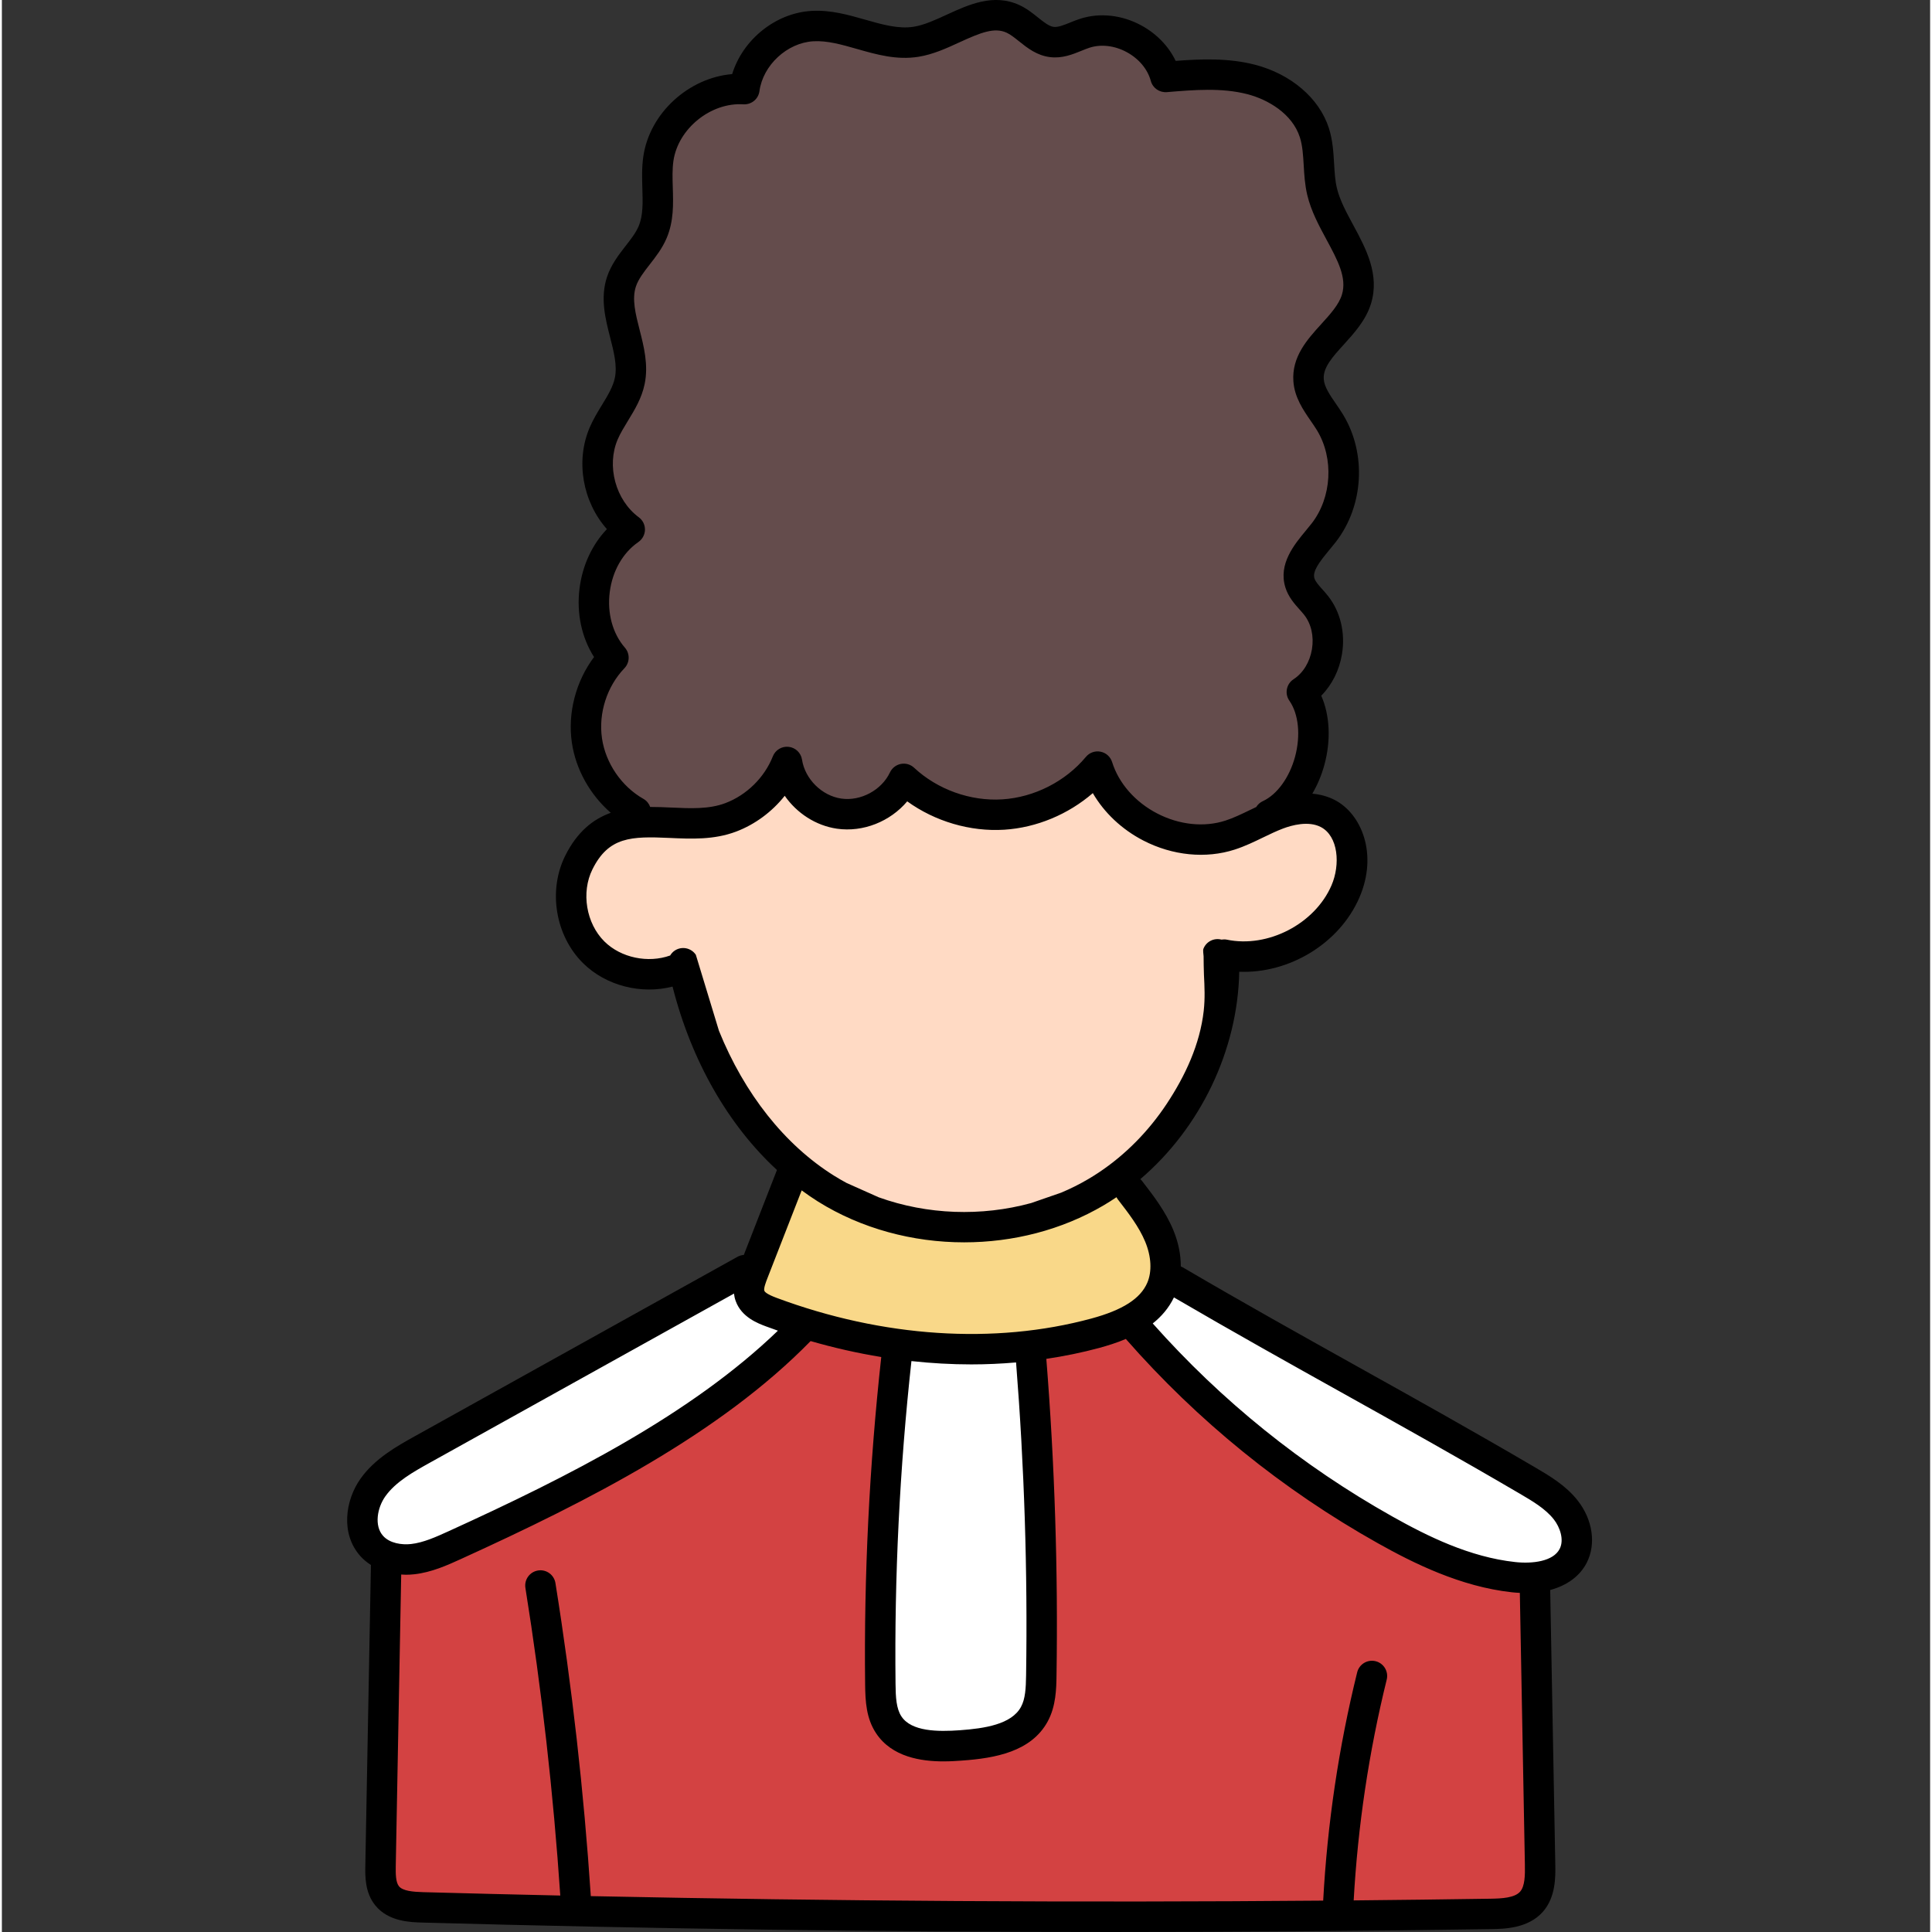 <svg height="511pt" viewBox="-91 0 511 511.997" width="511pt" xmlns="http://www.w3.org/2000/svg"><rect x="-91" y="0" width="511" height="511.997" fill="#333333" stroke="none"/><g fill="#fff"><path d="m312.734 418.109c-1.035 0-2.09-.059-3.145-.172-12.805-1.402-24.379-7.125-34.016-12.539-24.305-13.637-46.031-31.133-64.582-52.012l-2.805-3.16 3.309-2.629c1.996-1.586 3.508-3.434 4.504-5.5l1.879-3.91 3.742 2.188c15.746 9.195 31.273 17.859 44.973 25.5l.43.238c14.891 8.316 30.289 16.914 46.246 26.266 3.523 2.066 7.492 4.395 10.176 7.828 2.438 3.137 3.98 8.078 1.957 12.062-1.918 3.77-6.414 5.84-12.668 5.84zm0 0"/><path d="m158.613 462.699c-2.711 0-10.867-.016-14.57-5.641-1.98-3.02-2.176-6.801-2.211-10.734-.328-28.473 1.094-57.43 4.227-86.059l.434-3.977 3.973.434c5.223.57 10.422.859 15.449.859 3.707 0 7.477-.168 11.523-.508l4.008-.34.316 4.008c2.184 27.684 3.082 55.691 2.66 83.258-.055 3.867-.234 7.312-1.859 10.289-3.434 6.277-11.734 7.684-19.406 8.23-1.703.121-3.184.18-4.527.18-.004 0-.008 0-.016 0zm0 0"/><path d="m16.152 413.254c-3.812 0-7.055-1.273-9.125-3.586-3.836-4.32-2.691-11.172.324-15.43 3.266-4.629 8.715-7.652 13.094-10.086l85.902-47.773.645 6.004c.043.379.121.723.242 1.059.844 2.352 3.363 3.457 5.656 4.309.93.355 1.84.676 2.738.992l6.469 2.277-4.664 4.5c-23.574 22.746-56.43 39.359-88.418 53.922-3.602 1.637-7.238 3.289-11.164 3.727-.582.059-1.141.086-1.699.086zm0 0"/></g><path d="m202.895 507.918c-45.797 0-92.195-.48-137.902-1.43l-3.664-.074-.246-3.656c-1.832-27.559-4.969-55.34-9.328-82.586 4.246 26.957 7.371 54.508 9.211 81.898l.293 4.367-4.371-.098c-11.922-.266-24.152-.57-36.359-.902-3.41-.086-7.238-.398-9.383-3.008-1.723-2.105-1.812-5-1.758-8.035l1.516-81.328 4.441.227c.238.012.477.027.723.027.582 0 1.188-.031 1.793-.098 3.938-.438 7.598-2.094 11.137-3.699 33.562-15.285 67.832-32.742 91.469-56.918l1.668-1.711 2.297.66c6.129 1.766 12.27 3.148 18.25 4.117l3.754.605-.414 3.777c-3.145 28.641-4.574 57.672-4.258 86.289.047 4.098.242 7.734 2.223 10.746 2.52 3.836 7.273 5.699 14.527 5.699 1.68 0 3.191-.105 4.406-.191l.246-.02c7.684-.543 16.008-1.949 19.457-8.27 1.758-3.215 1.816-7.148 1.863-10.309.426-27.734-.48-55.852-2.691-83.574l-.297-3.723 3.695-.551c4.758-.711 9.324-1.652 13.574-2.805 2.555-.695 4.629-1.391 6.531-2.195l2.66-1.121 1.902 2.168c18.793 21.426 40.891 39.344 65.68 53.25 9.086 5.105 21.168 11.141 34.047 12.543.598.066 1.199.109 1.859.141l3.754.16 1.414 75.84c.062 3.59-.062 7.301-2.27 9.809-2.531 2.863-6.887 3.172-10.766 3.234-12.461.188-24.676.336-36.309.441l-4.27.039.238-4.262c1.117-20.008 4.102-39.941 8.871-59.246-4.871 19.477-7.863 39.582-8.961 59.746l-.207 3.75-3.754.031c-18.637.164-37.574.242-56.293.242zm0 0" fill="#d34242"/><path d="m226.719 222.473c-4.531 0-9.148-1.152-13.359-3.328-6.781-3.504-11.863-9.336-13.953-15.996-6.156 7.328-15.488 12.074-25.016 12.684-.707.047-1.41.066-2.113.066-8.938 0-17.777-3.465-24.254-9.512-2.68 5.602-8.672 9.359-14.965 9.359-.73 0-1.465-.055-2.18-.156-6.93-1-12.727-6.75-13.777-13.68-2.703 6.656-8.273 12.141-14.973 14.672-2.914 1.105-6.141 1.594-10.465 1.594-1.848 0-3.723-.086-5.535-.168l-.301-.016c-1.547-.07-3.145-.145-4.73-.145l-3.07.016-.969-2.633c-6.875-3.93-11.852-11.203-12.984-19.016-1.141-7.809 1.543-16.199 7.016-21.895-4.016-4.684-5.828-11.199-4.961-17.922.852-6.711 4.23-12.562 9.273-16.051-7.574-5.648-10.598-16.82-6.871-25.488.824-1.926 1.957-3.77 2.953-5.398 1.703-2.785 3.312-5.418 3.953-8.527.84-4.102-.242-8.367-1.293-12.488l3.848-1.109-3.879.988c-1.16-4.547-2.359-9.25-.883-13.672.883-2.621 2.613-4.848 4.289-6.996 1.574-2.027 3.039-3.906 3.977-6.145 1.559-3.68 1.434-7.574 1.301-11.691l-.008-.281c-.074-2.574-.141-5.012.219-7.465 1.473-10.176 11.125-18.453 21.523-18.453.41 0 .82.012 1.234.039 1.23-8.875 9.145-16.199 18.059-16.711.387-.023.773-.035 1.164-.035 3.977 0 7.918 1.129 11.727 2.223 3.785 1.082 7.703 2.199 11.566 2.199 1.039 0 2.02-.074 3-.234 3.316-.531 6.465-1.977 9.797-3.508 4.516-2.07 7.949-3.52 11.387-3.52 1.582 0 3.09.324 4.48.965 1.453.66 2.762 1.711 4.031 2.723 2.035 1.633 3.898 3.129 6.316 3.406.285.035.566.051.848.051 1.828 0 3.562-.695 5.402-1.438.977-.406 1.734-.695 2.418-.926 1.516-.488 3.082-.73 4.691-.73 2.84 0 5.727.754 8.355 2.18 4.18 2.262 7.219 5.949 8.336 10.117 3.723-.297 7.531-.613 11.344-.613 4.324 0 8.051.422 11.395 1.293 6.418 1.652 14.188 6.219 16.711 14.066.863 2.727 1.035 5.633 1.203 8.441.148 2.531.285 4.844.836 7.152.891 3.742 2.84 7.352 4.73 10.848 3.219 5.953 6.258 11.578 4.383 17.668-1.078 3.512-3.734 6.434-6.305 9.262-3.484 3.836-6.75 7.43-6.391 12.254.242 3.172 2.105 5.867 3.902 8.477.562.801 1.227 1.762 1.812 2.738 5.312 8.75 4.617 21.012-1.668 29.133-.547.691-1.098 1.352-1.656 2.027-3.375 4.086-5.852 7.496-4.684 11.297.52 1.703 1.742 3.07 2.926 4.395.492.551.938 1.055 1.355 1.57 2.59 3.297 3.633 7.758 2.895 12.27-.742 4.512-3.168 8.395-6.648 10.656 3.16 4.586 3.938 11.395 2.082 18.262-1.832 6.719-5.836 12.07-10.711 14.324l-.625 1-1.105.547c-.477.227-1.668.797-1.668.797-2.379 1.148-4.582 2.211-6.973 2.988-2.465.797-5.07 1.199-7.766 1.199zm0 0" fill="#644c4c"/><path d="m163.98 325.191c-8.277 0-16.336-1.387-23.949-4.129l-.141-.051-8.793-3.922-.133-.07c-1.258-.68-2.418-1.352-3.547-2.055-13.828-8.648-24.922-22.574-32.09-40.285l-.066-.164-5.809-19.078-.621 1.035-1.387.504c-2.18.777-4.508 1.176-6.918 1.176-5.594 0-10.941-2.117-14.668-5.812-6.105-6.055-7.762-16.031-3.938-23.723 4.406-8.883 10.781-10.703 18.996-10.703 1.707 0 3.512.07 5.211.148 1.832.086 3.723.176 5.59.176 4.293 0 7.512-.492 10.438-1.594 4.273-1.617 8.246-4.543 11.176-8.234l3.344-4.207 3.07 4.41c2.633 3.781 6.793 6.41 11.121 7.035.715.105 1.449.156 2.18.156 4.855 0 9.648-2.246 12.82-6.012l2.391-2.84 3.008 2.172c6.098 4.402 13.566 6.824 21.027 6.824.703 0 1.41-.02 2.102-.062 7.543-.477 15.234-3.656 21.094-8.723l3.648-3.156 2.426 4.168c2.648 4.555 6.828 8.465 11.77 11.02 4.215 2.18 8.852 3.332 13.41 3.332 2.699 0 5.309-.402 7.762-1.195 2.488-.809 4.875-1.969 6.984-2.992 1.945-.945 3.711-1.789 5.586-2.5 1.832-.695 4.633-1.527 7.566-1.527 2.145 0 4.074.441 5.742 1.312 6.836 3.555 7.734 13.473 4.645 20.621-4.402 10.145-15.465 17.227-26.91 17.227 0 0 0 0-.004 0-1.77 0-3.523-.176-5.215-.52-.039.004-.926.133-.926.133l-.527-.137c.008.141.016.27.02.387.016.605.02 1.238.027 1.875.012.973.02 1.945.066 2.914.152 3.004.324 6.406-.055 9.957l-.062.562c-1.016 8.414-4.527 17.199-10.434 26.113-5.086 7.68-11.688 14.348-19.086 19.281-.977.648-1.957 1.27-3.004 1.891-2.41 1.414-4.969 2.691-7.625 3.809l-.117.051-8.227 2.852-.129.039c-6.094 1.668-12.43 2.512-18.84 2.512zm0 0" fill="#ffdac4"/><path d="m165.898 357.52c-17.672 0-35.496-3.305-52.98-9.82-2.816-1.055-4.848-2.18-5.613-4.25-.637-1.742-.164-3.605.801-6.051l11.012-28.234 4.199 3.066c1.094.801 2.547 1.844 4.059 2.789 10.688 6.68 23.359 10.211 36.641 10.211 12.559 0 24.633-3.199 34.922-9.25.98-.574 2.031-1.238 3.223-2.035l3.781-2.527 2.023 4.07c2.742 3.527 5.871 7.559 7.727 12.055 2.043 4.922 2.234 10.02.527 13.98-2.344 5.434-7.891 9.172-17.457 11.77-10.371 2.805-21.43 4.227-32.863 4.227zm0 0" fill="#f9d889"/><path d="m326.648 397.707c-3.164-4.051-7.504-6.594-11.328-8.836-16.137-9.461-31.699-18.145-46.746-26.539-15.02-8.383-30.547-17.043-46.617-26.469-.172-.098-.352-.168-.531-.238.012-3.117-.637-6.387-1.984-9.641-2.055-4.965-5.363-9.242-8.281-13.012-.141-.184-.301-.34-.465-.492 15.875-13.535 25.824-34.098 26.215-54.961 13.188.539 26.547-7.441 31.84-19.656 4.969-11.473.598-22.148-6.496-25.844-1.816-.945-3.824-1.496-5.977-1.688 1.355-2.305 2.453-4.883 3.203-7.656 1.773-6.543 1.438-13.121-.836-18.312 2.84-2.867 4.785-6.719 5.492-11.004.934-5.637-.41-11.254-3.68-15.402-.508-.648-1.027-1.23-1.535-1.793-.934-1.047-1.82-2.031-2.082-2.891-.574-1.875 1.27-4.297 3.934-7.516.598-.719 1.184-1.43 1.73-2.133 7.402-9.547 8.191-23.43 1.922-33.754-.617-1.016-1.281-1.98-1.922-2.91-1.566-2.27-3.043-4.41-3.195-6.473-.23-3.086 2.34-5.914 5.316-9.188 2.742-3.02 5.852-6.441 7.203-10.828 2.375-7.715-1.379-14.664-4.688-20.793-1.848-3.414-3.59-6.641-4.355-9.859-.473-1.984-.598-4.148-.734-6.438-.18-3.07-.363-6.246-1.391-9.453-2.527-7.875-10.02-14.301-19.562-16.77-7.051-1.828-14.348-1.535-21.031-1.02-1.863-3.883-5.062-7.211-9.125-9.41-5.145-2.789-11.055-3.426-16.211-1.746-.938.305-1.809.656-2.652 1-1.629.66-3.16 1.277-4.312 1.148-1.254-.148-2.617-1.234-4.195-2.5-1.406-1.125-3-2.398-4.93-3.289-6.836-3.148-13.418-.125-19.227 2.543-3.082 1.418-5.996 2.758-8.781 3.203-4.012.645-8.281-.574-12.805-1.863-4.523-1.289-9.203-2.629-14.238-2.336-9.605.547-18.254 7.641-21.059 16.746-11.496.973-21.875 10.301-23.547 21.852-.418 2.891-.332 5.719-.25 8.453.113 3.672.223 7.141-.98 9.992-.738 1.754-2.051 3.441-3.441 5.223-1.801 2.312-3.84 4.934-4.934 8.203-1.867 5.578-.445 11.133.809 16.031.988 3.863 1.922 7.512 1.262 10.73-.492 2.402-1.922 4.746-3.438 7.227-1.133 1.852-2.301 3.77-3.223 5.91-3.848 8.961-1.84 19.77 4.547 26.965-3.898 4.09-6.473 9.586-7.246 15.672-.84 6.605.551 13.07 3.84 18.23-4.801 6.383-7.031 14.785-5.879 22.676 1.039 7.133 4.852 13.863 10.316 18.598-4.613 1.652-8.891 4.965-12.09 11.41-4.578 9.219-2.594 21.168 4.715 28.414 6.109 6.055 15.473 8.359 23.742 6.234 5.004 19.699 14.746 36.684 27.668 48.602l-8.781 22.512c-.57.043-1.137.191-1.668.488l-85.488 47.539c-4.734 2.633-10.633 5.914-14.438 11.297-4.02 5.68-5.324 14.535-.043 20.469.816.918 1.777 1.703 2.832 2.379 0 .043-.016.082-.016.125l-1.48 79.453c-.055 2.891-.133 7.254 2.68 10.68 3.488 4.254 9.289 4.41 12.406 4.496 60.562 1.668 121.66 2.5 182.625 2.5 33.617 0 67.199-.254 100.602-.762 3.438-.051 9.828-.148 13.754-4.602 3.441-3.906 3.344-9.336 3.281-12.578l-1.348-72.691c4.469-1.195 7.879-3.68 9.699-7.254 2.5-4.914 1.57-11.352-2.371-16.402zm-258.617-202.07c-.965-6.617 1.312-13.727 5.949-18.551 1.441-1.504 1.504-3.859.137-5.434-3.273-3.773-4.738-9.145-4.027-14.742.711-5.598 3.477-10.434 7.586-13.266 1.074-.742 1.723-1.953 1.746-3.254.02-1.301-.59-2.535-1.637-3.309-6.152-4.547-8.605-13.613-5.586-20.641.695-1.613 1.668-3.207 2.695-4.895 1.809-2.961 3.68-6.023 4.453-9.805 1.035-5.035-.23-9.984-1.348-14.348-1.07-4.195-2.086-8.156-.973-11.477.656-1.961 2.109-3.832 3.648-5.809 1.652-2.117 3.355-4.309 4.512-7.047 1.883-4.469 1.746-8.996 1.609-13.371-.078-2.496-.148-4.855.168-7.047 1.242-8.562 9.914-15.551 18.535-14.996 2.125.125 3.98-1.383 4.262-3.484.934-6.895 7.34-12.828 14.289-13.223 3.68-.215 7.512.883 11.566 2.039 5.172 1.477 10.52 3 16.297 2.07 3.871-.621 7.43-2.254 10.867-3.836 5.613-2.578 9.254-4.035 12.488-2.547 1.031.477 2.117 1.344 3.266 2.262 2.223 1.781 4.742 3.797 8.293 4.215 3.203.379 5.898-.723 8.281-1.688.746-.305 1.449-.59 2.109-.805 3.07-.996 6.672-.57 9.883 1.168 3.215 1.742 5.539 4.523 6.379 7.637.508 1.883 2.285 3.109 4.23 2.965 7.156-.598 14.559-1.219 21.367.543 5.398 1.398 11.883 5.133 13.902 11.426.715 2.238.863 4.773 1.02 7.461.148 2.539.305 5.16.941 7.836 1.012 4.25 3.09 8.102 5.102 11.824 2.93 5.422 5.461 10.105 4.078 14.59-.82 2.668-3.078 5.148-5.465 7.777-3.691 4.062-7.879 8.672-7.391 15.215.316 4.238 2.59 7.535 4.598 10.449.602.875 1.172 1.699 1.668 2.516 4.504 7.414 3.914 17.773-1.402 24.629-.492.637-1.027 1.281-1.566 1.93-3.094 3.73-7.328 8.844-5.434 15.023.781 2.555 2.449 4.414 3.789 5.91.41.461.824.918 1.203 1.398 1.871 2.375 2.621 5.691 2.059 9.102-.562 3.406-2.34 6.309-4.875 7.957-.914.594-1.551 1.535-1.758 2.609-.211 1.07.023 2.184.652 3.078 2.457 3.52 3.031 9.219 1.5 14.875-1.496 5.508-4.762 10.004-8.531 11.742-.754.348-1.352.898-1.754 1.559-.57.27-1.133.543-1.691.812-2.227 1.074-4.328 2.09-6.48 2.789-5.629 1.824-12.207 1.137-18.047-1.883-5.84-3.02-10.207-7.988-11.973-13.633-.441-1.41-1.617-2.465-3.066-2.75-1.449-.289-2.938.242-3.879 1.379-5.414 6.512-13.691 10.719-22.141 11.254s-17.191-2.598-23.383-8.375c-.938-.883-2.246-1.262-3.512-1.016-1.262.246-2.336 1.078-2.887 2.242-2.211 4.703-7.758 7.688-12.902 6.941-5.145-.742-9.617-5.18-10.406-10.316-.273-1.801-1.723-3.191-3.531-3.395-1.812-.207-3.531.828-4.199 2.52-2.23 5.629-6.941 10.266-12.602 12.402-4.312 1.629-9.211 1.406-14.398 1.164-1.77-.078-3.621-.164-5.504-.156-.316-.871-.914-1.641-1.781-2.133-5.82-3.301-10.035-9.461-11-16.082zm159.469 72.234c-1.008 8.918-4.91 17.266-9.824 24.68-4.734 7.141-10.832 13.406-17.973 18.16-.926.617-1.871 1.211-2.832 1.773-2.293 1.352-4.676 2.535-7.125 3.57l-7.984 2.766c-13.172 3.609-27.535 3.098-40.383-1.52l-8.512-3.797c-1.129-.613-2.246-1.25-3.336-1.934-13.129-8.215-23.758-21.746-30.5-38.395l-6.125-20.141c-1.234-1.852-3.734-2.355-5.59-1.121-.52.348-.918.797-1.215 1.301-5.836 2.09-13.031.637-17.43-3.719-4.836-4.793-6.199-13.004-3.172-19.102 4.293-8.645 10.262-8.801 20.449-8.332 5.773.262 11.75.535 17.617-1.676 5.043-1.906 9.535-5.258 12.898-9.492 3.195 4.59 8.219 7.902 13.836 8.719 6.973 1.004 14.148-1.93 18.625-7.246 7.371 5.32 16.68 8.078 25.723 7.516 8.547-.539 16.957-4.07 23.461-9.695 3.02 5.195 7.68 9.613 13.387 12.562 7.742 4 16.574 4.871 24.234 2.391 2.68-.867 5.133-2.055 7.504-3.203 1.809-.875 3.52-1.699 5.258-2.359 2.34-.887 6.758-2.113 10.039-.406 4.652 2.422 5.215 9.965 2.82 15.484-4.414 10.191-16.852 16.637-27.723 14.363-.477-.098-.961-.082-1.434-.012-1.949-.512-4.012.488-4.766 2.41-.191.488.027 1.477.039 1.988.031 1.637.012 3.281.094 4.914.16 3.18.301 6.273-.051 9.449-.004.035-.008.07-.012.102zm-115.676 70.996 9.129-23.406c1.41 1.031 2.836 2.027 4.301 2.945 11.523 7.207 25.145 10.824 38.762 10.824 12.918 0 25.832-3.258 36.945-9.797 1.164-.684 2.305-1.41 3.422-2.164.113.219.242.438.398.637 2.738 3.535 5.57 7.195 7.211 11.16 1.629 3.938 1.828 7.902.551 10.871-1.82 4.227-6.535 7.242-14.832 9.488-25.652 6.949-55.27 5-83.398-5.477-2.461-.918-3.129-1.535-3.258-1.895-.227-.625.473-2.422.77-3.188zm68.602 105.07c-.055 3.453-.188 6.27-1.367 8.43-2.512 4.59-9.59 5.691-16.184 6.16-5.812.414-12.832.375-15.492-3.672-1.371-2.082-1.516-5.109-1.555-8.562-.324-28.48 1.105-57.258 4.211-85.594 5.324.578 10.625.879 15.871.879 3.992 0 7.949-.184 11.859-.52 2.18 27.469 3.082 55.336 2.656 82.879zm-169.812-47.387c2.746-3.883 7.543-6.551 11.777-8.906l80.621-44.832c.07.648.215 1.309.457 1.973 1.547 4.305 5.926 5.934 8.027 6.719 1.051.391 2.105.77 3.16 1.137-23.02 22.207-55.469 38.664-87.297 53.156-3.262 1.484-6.633 3.023-9.957 3.387-2.402.258-5.602-.168-7.395-2.184-2.367-2.656-1.551-7.398.605-10.449zm300.73 104.754c-1.445 1.637-4.801 1.824-7.828 1.871-12.074.184-24.168.332-36.277.449 1.102-19.695 4.031-39.367 8.754-58.512.535-2.16-.785-4.348-2.949-4.879-2.16-.531-4.344.785-4.879 2.949-4.887 19.789-7.902 40.133-9.008 60.5-64.566.543-129.535.148-194.086-1.191-1.84-27.68-4.984-55.574-9.371-82.953-.352-2.199-2.418-3.703-4.617-3.344-2.199.352-3.695 2.418-3.344 4.617 4.309 26.906 7.406 54.316 9.242 81.523-12.137-.266-24.254-.562-36.352-.895-2.719-.078-5.379-.316-6.395-1.555-.859-1.043-.891-3.246-.852-5.414l1.441-77.207c.414.027.824.059 1.242.059.73 0 1.469-.043 2.215-.125 4.609-.508 8.758-2.395 12.418-4.062 33.898-15.438 68.555-33.117 92.621-57.738 6.219 1.797 12.477 3.211 18.723 4.227-3.152 28.719-4.605 57.887-4.277 86.762.051 4.57.312 8.996 2.879 12.902 4.203 6.387 12.043 7.496 17.871 7.496 1.934 0 3.648-.121 4.934-.215 8.762-.625 18.312-2.34 22.684-10.34 2.23-4.078 2.301-8.758 2.352-12.172.43-27.895-.484-56.125-2.699-83.945 4.773-.711 9.461-1.668 14.031-2.902 2.164-.59 4.602-1.34 7.039-2.371 19.066 21.742 41.508 39.945 66.73 54.098 9.418 5.289 21.977 11.547 35.566 13.031.719.082 1.422.129 2.117.16l1.34 72.078c.055 2.805 0 5.66-1.266 7.098zm10.488-90.848c-1.699 3.344-7.211 4-11.805 3.5-12.066-1.32-23.199-6.828-32.496-12.047-23.953-13.441-45.316-30.66-63.543-51.184 2.281-1.809 4.25-4.066 5.617-6.898 15.527 9.07 30.523 17.445 45.039 25.543 15.012 8.379 30.531 17.039 46.598 26.457 3.359 1.969 6.832 4.004 9.051 6.844 1.602 2.055 2.77 5.367 1.539 7.785zm0 0"/></svg>